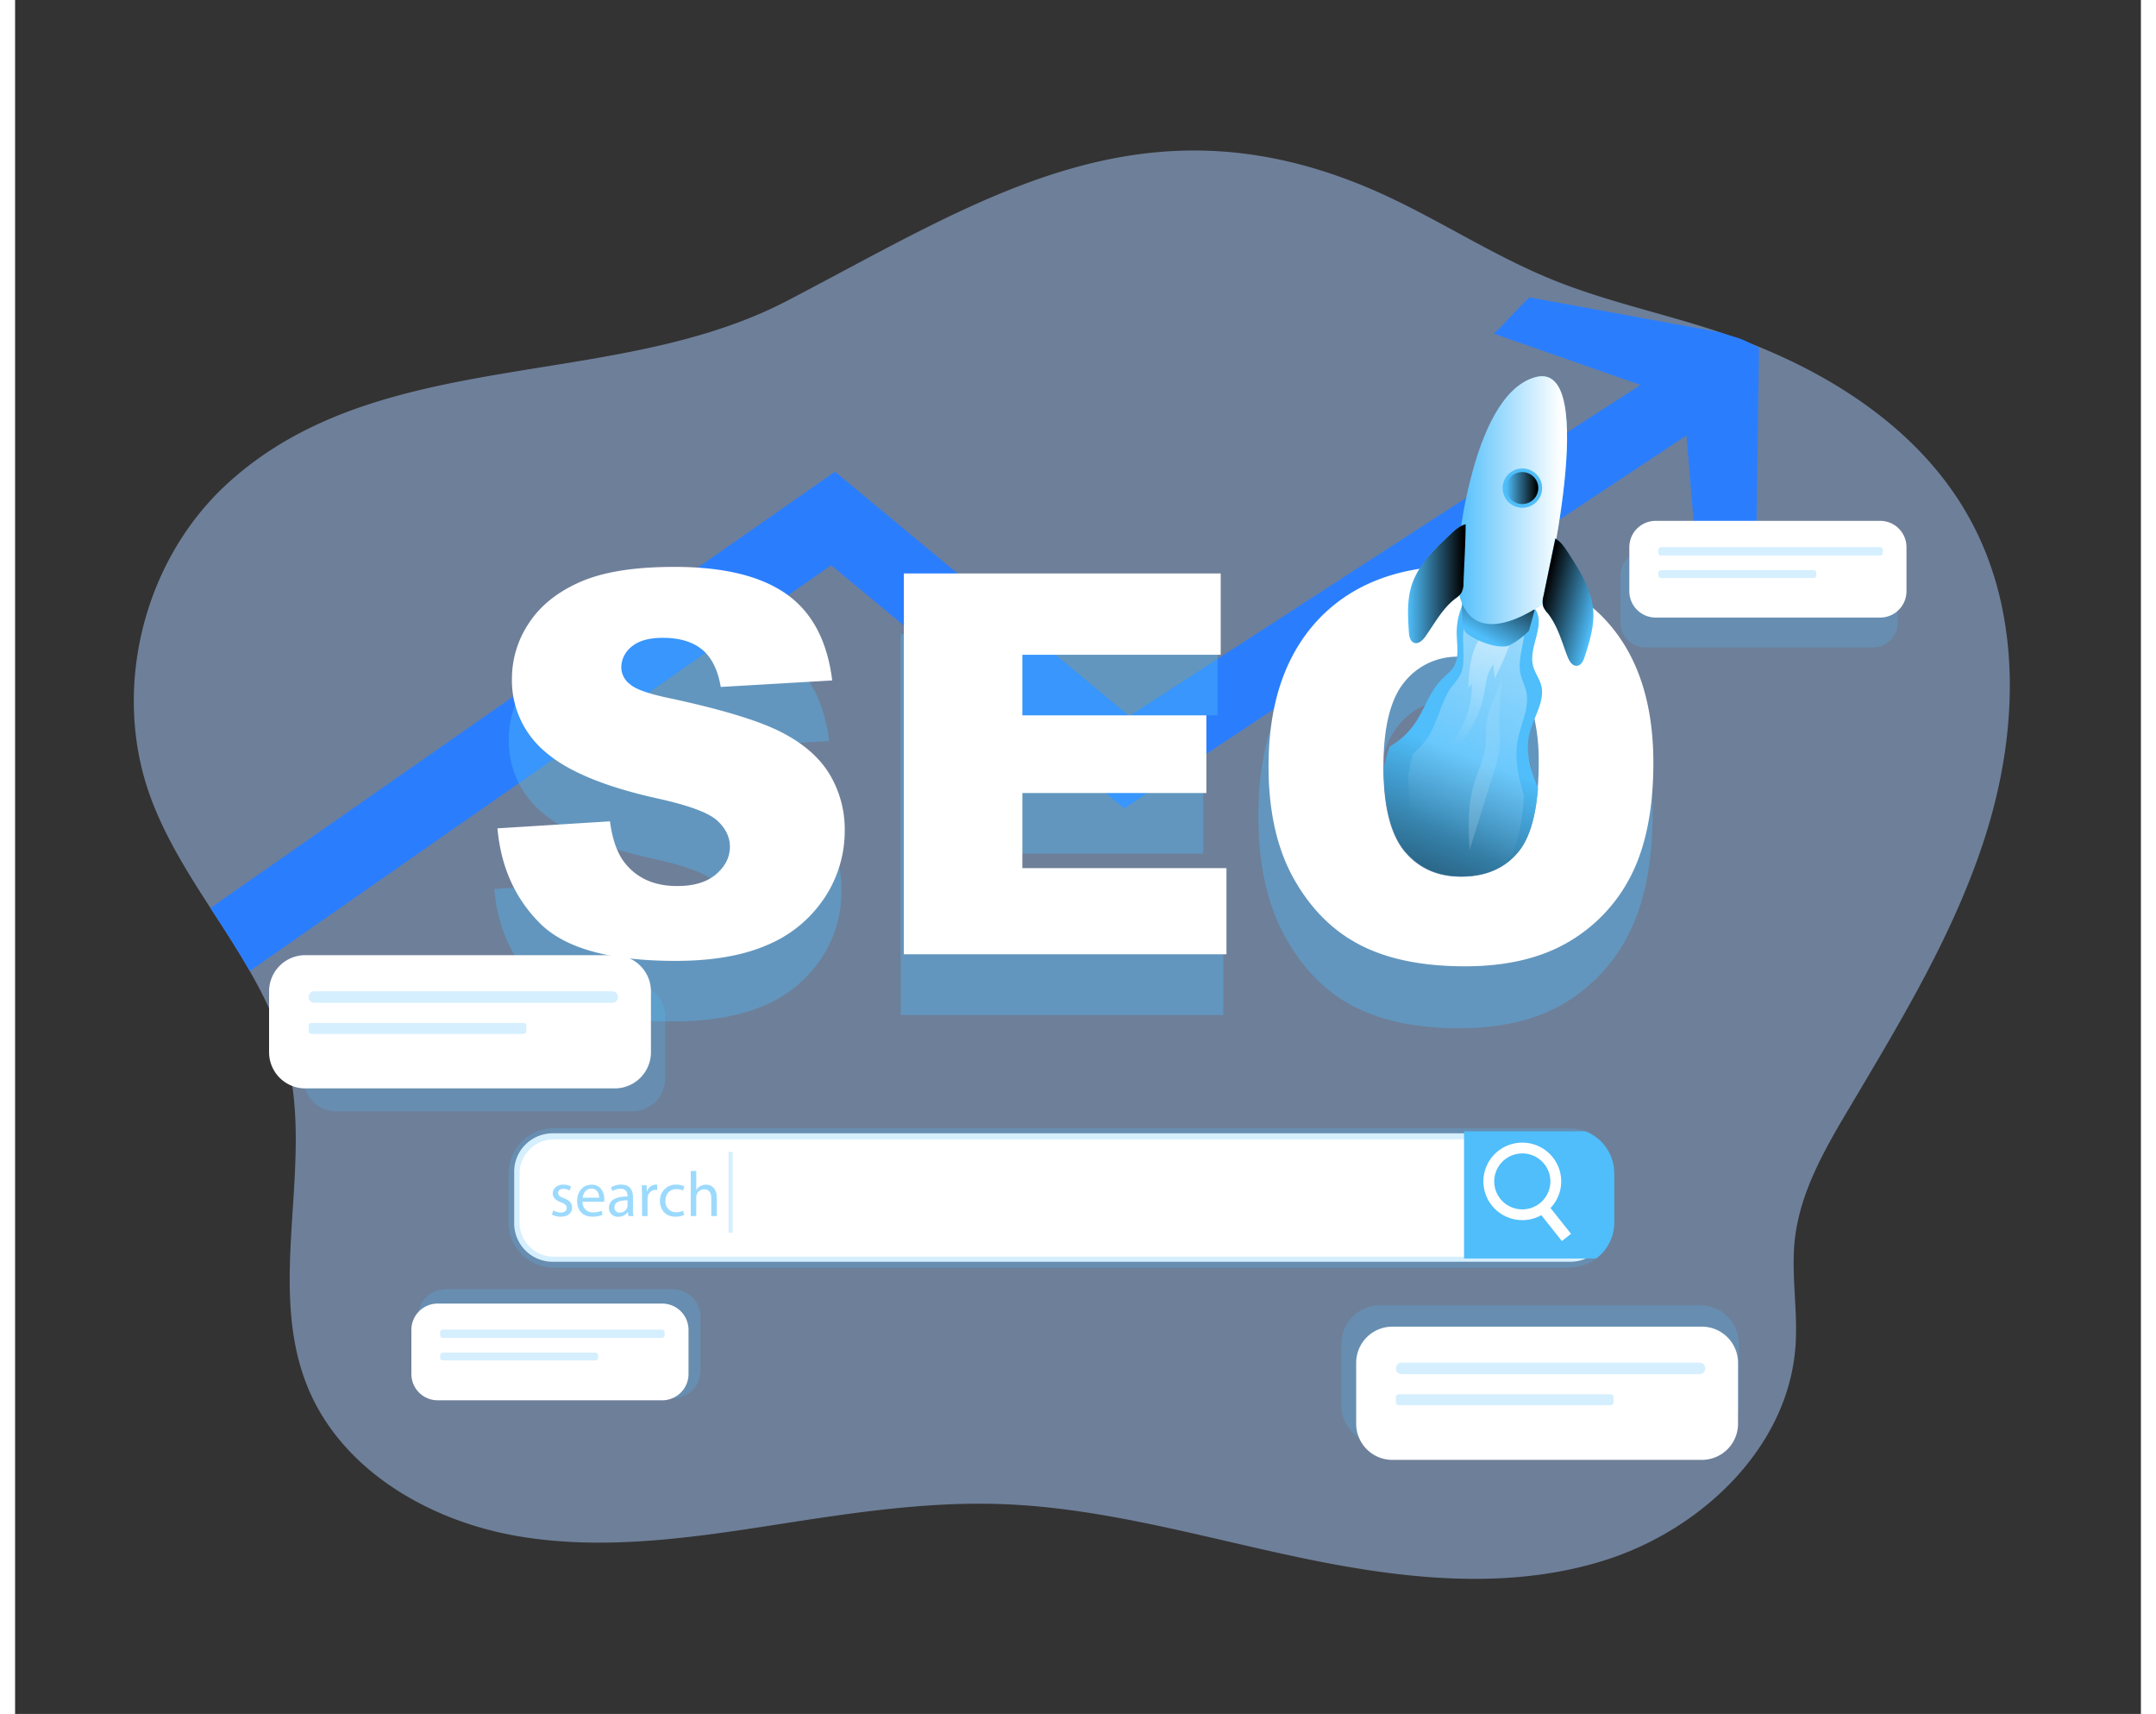 <svg xmlns="http://www.w3.org/2000/svg" xmlns:v="https://vecta.io/nano" xmlns:xlink="http://www.w3.org/1999/xlink" width="385" height="305.992" viewBox="0 0 646.259 520.926"><rect x="0" y="0" width="646.259" height="520.926" fill="#333333" stroke="none"/><style>@keyframes QNbfpNsy_fade{0%,94.444%{stroke-opacity:1}}@keyframes QNbfpNsy_draw_0{11.111%{stroke-dashoffset:271}38.889%{stroke-dashoffset:0}}@keyframes QNbfpNsy_draw_1{11.486%{stroke-dashoffset:105}39.264%{stroke-dashoffset:0}}@keyframes QNbfpNsy_draw_2{11.862%{stroke-dashoffset:52}39.64%{stroke-dashoffset:0}}@keyframes QNbfpNsy_draw_3{12.237%{stroke-dashoffset:149}40.015%{stroke-dashoffset:0}}@keyframes QNbfpNsy_draw_4{12.613%{stroke-dashoffset:1654}40.39%{stroke-dashoffset:0}}@keyframes QNbfpNsy_draw_5{12.988%{stroke-dashoffset:1367}40.766%{stroke-dashoffset:0}}@keyframes QNbfpNsy_draw_6{13.363%{stroke-dashoffset:258}41.141%{stroke-dashoffset:0}}@keyframes QNbfpNsy_draw_7{13.739%{stroke-dashoffset:367}41.517%{stroke-dashoffset:0}}@keyframes QNbfpNsy_draw_8{14.114%{stroke-dashoffset:337}41.892%{stroke-dashoffset:0}}@keyframes QNbfpNsy_draw_9{14.489%{stroke-dashoffset:269}42.267%{stroke-dashoffset:0}}@keyframes QNbfpNsy_draw_10{14.865%{stroke-dashoffset:2262}42.643%{stroke-dashoffset:0}}@keyframes QNbfpNsy_draw_11{15.24%{stroke-dashoffset:1547}43.018%{stroke-dashoffset:0}}@keyframes QNbfpNsy_draw_12{15.616%{stroke-dashoffset:866}43.393%{stroke-dashoffset:0}}@keyframes QNbfpNsy_draw_13{15.991%{stroke-dashoffset:1447}43.769%{stroke-dashoffset:0}}@keyframes QNbfpNsy_draw_14{16.366%{stroke-dashoffset:276}44.144%{stroke-dashoffset:0}}@keyframes QNbfpNsy_draw_15{16.742%{stroke-dashoffset:161}44.52%{stroke-dashoffset:0}}@keyframes QNbfpNsy_draw_16{17.117%{stroke-dashoffset:129}44.895%{stroke-dashoffset:0}}@keyframes QNbfpNsy_draw_17{17.492%{stroke-dashoffset:605}45.27%{stroke-dashoffset:0}}@keyframes QNbfpNsy_draw_18{17.868%{stroke-dashoffset:249}45.646%{stroke-dashoffset:0}}@keyframes QNbfpNsy_draw_19{18.243%{stroke-dashoffset:130}46.021%{stroke-dashoffset:0}}@keyframes QNbfpNsy_draw_20{18.619%{stroke-dashoffset:87}46.396%{stroke-dashoffset:0}}@keyframes QNbfpNsy_draw_21{18.994%{stroke-dashoffset:105}46.772%{stroke-dashoffset:0}}@keyframes QNbfpNsy_draw_22{19.369%{stroke-dashoffset:129}47.147%{stroke-dashoffset:0}}@keyframes QNbfpNsy_draw_23{19.745%{stroke-dashoffset:39}47.523%{stroke-dashoffset:0}}@keyframes QNbfpNsy_draw_24{20.12%{stroke-dashoffset:32}47.898%{stroke-dashoffset:0}}@keyframes QNbfpNsy_draw_25{20.495%{stroke-dashoffset:296}48.273%{stroke-dashoffset:0}}@keyframes QNbfpNsy_draw_26{20.871%{stroke-dashoffset:231}48.649%{stroke-dashoffset:0}}@keyframes QNbfpNsy_draw_27{21.246%{stroke-dashoffset:166}49.024%{stroke-dashoffset:0}}@keyframes QNbfpNsy_draw_28{21.622%{stroke-dashoffset:296}49.399%{stroke-dashoffset:0}}@keyframes QNbfpNsy_draw_29{21.997%{stroke-dashoffset:231}49.775%{stroke-dashoffset:0}}@keyframes QNbfpNsy_draw_30{22.372%{stroke-dashoffset:166}50.15%{stroke-dashoffset:0}}@keyframes QNbfpNsy_draw_31{22.748%{stroke-dashoffset:215}50.526%{stroke-dashoffset:0}}@keyframes QNbfpNsy_draw_32{23.123%{stroke-dashoffset:169}50.901%{stroke-dashoffset:0}}@keyframes QNbfpNsy_draw_33{23.498%{stroke-dashoffset:120}51.276%{stroke-dashoffset:0}}@keyframes QNbfpNsy_draw_34{23.874%{stroke-dashoffset:215}51.652%{stroke-dashoffset:0}}@keyframes QNbfpNsy_draw_35{24.249%{stroke-dashoffset:169}52.027%{stroke-dashoffset:0}}@keyframes QNbfpNsy_draw_36{24.625%{stroke-dashoffset:120}52.402%{stroke-dashoffset:0}}@keyframes QNbfpNsy_draw_37{25%{stroke-dashoffset:63}52.778%{stroke-dashoffset:0}}.D{animation:QNbfpNsy_draw_0 7200ms linear 0ms infinite,QNbfpNsy_fade 7200ms linear 0ms infinite}.E{animation:QNbfpNsy_draw_1 7200ms linear 0ms infinite,QNbfpNsy_fade 7200ms linear 0ms infinite}.K{animation:QNbfpNsy_draw_2 7200ms linear 0ms infinite,QNbfpNsy_fade 7200ms linear 0ms infinite}.Q{animation:QNbfpNsy_draw_3 7200ms linear 0ms infinite,QNbfpNsy_fade 7200ms linear 0ms infinite}.AO{animation:QNbfpNsy_draw_4 7200ms linear 0ms infinite,QNbfpNsy_fade 7200ms linear 0ms infinite}.AP{animation:QNbfpNsy_draw_5 7200ms linear 0ms infinite,QNbfpNsy_fade 7200ms linear 0ms infinite}.AS{animation:QNbfpNsy_draw_6 7200ms linear 0ms infinite,QNbfpNsy_fade 7200ms linear 0ms infinite}.AU{animation:QNbfpNsy_draw_7 7200ms linear 0ms infinite,QNbfpNsy_fade 7200ms linear 0ms infinite}.AV{animation:QNbfpNsy_draw_8 7200ms linear 0ms infinite,QNbfpNsy_fade 7200ms linear 0ms infinite}.AW{animation:QNbfpNsy_draw_9 7200ms linear 0ms infinite,QNbfpNsy_fade 7200ms linear 0ms infinite}.AX{animation:QNbfpNsy_draw_10 7200ms linear 0ms infinite,QNbfpNsy_fade 7200ms linear 0ms infinite}.AZ{animation:QNbfpNsy_draw_11 7200ms linear 0ms infinite,QNbfpNsy_fade 7200ms linear 0ms infinite}.Aa{animation:QNbfpNsy_draw_12 7200ms linear 0ms infinite,QNbfpNsy_fade 7200ms linear 0ms infinite}.Ab{animation:QNbfpNsy_draw_13 7200ms linear 0ms infinite,QNbfpNsy_fade 7200ms linear 0ms infinite}.Ac{animation:QNbfpNsy_draw_14 7200ms linear 0ms infinite,QNbfpNsy_fade 7200ms linear 0ms infinite}.Ad{animation:QNbfpNsy_draw_15 7200ms linear 0ms infinite,QNbfpNsy_fade 7200ms linear 0ms infinite}.Ae{animation:QNbfpNsy_draw_16 7200ms linear 0ms infinite,QNbfpNsy_fade 7200ms linear 0ms infinite}.Ah{animation:QNbfpNsy_draw_17 7200ms linear 0ms infinite,QNbfpNsy_fade 7200ms linear 0ms infinite}.Ai{animation:QNbfpNsy_draw_18 7200ms linear 0ms infinite,QNbfpNsy_fade 7200ms linear 0ms infinite}.Aj{animation:QNbfpNsy_draw_19 7200ms linear 0ms infinite,QNbfpNsy_fade 7200ms linear 0ms infinite}.Ak{animation:QNbfpNsy_draw_20 7200ms linear 0ms infinite,QNbfpNsy_fade 7200ms linear 0ms infinite}.Al{animation:QNbfpNsy_draw_21 7200ms linear 0ms infinite,QNbfpNsy_fade 7200ms linear 0ms infinite}.Am{animation:QNbfpNsy_draw_22 7200ms linear 0ms infinite,QNbfpNsy_fade 7200ms linear 0ms infinite}.An{animation:QNbfpNsy_draw_23 7200ms linear 0ms infinite,QNbfpNsy_fade 7200ms linear 0ms infinite}.Ao{animation:QNbfpNsy_draw_24 7200ms linear 0ms infinite,QNbfpNsy_fade 7200ms linear 0ms infinite}.Ap{animation:QNbfpNsy_draw_25 7200ms linear 0ms infinite,QNbfpNsy_fade 7200ms linear 0ms infinite}.As{animation:QNbfpNsy_draw_26 7200ms linear 0ms infinite,QNbfpNsy_fade 7200ms linear 0ms infinite}.Av{animation:QNbfpNsy_draw_27 7200ms linear 0ms infinite,QNbfpNsy_fade 7200ms linear 0ms infinite}.Ay{animation:QNbfpNsy_draw_28 7200ms linear 0ms infinite,QNbfpNsy_fade 7200ms linear 0ms infinite}.Az{animation:QNbfpNsy_draw_29 7200ms linear 0ms infinite,QNbfpNsy_fade 7200ms linear 0ms infinite}.BA{animation:QNbfpNsy_draw_30 7200ms linear 0ms infinite,QNbfpNsy_fade 7200ms linear 0ms infinite}.BB{animation:QNbfpNsy_draw_31 7200ms linear 0ms infinite,QNbfpNsy_fade 7200ms linear 0ms infinite}.BE{animation:QNbfpNsy_draw_32 7200ms linear 0ms infinite,QNbfpNsy_fade 7200ms linear 0ms infinite}.BH{animation:QNbfpNsy_draw_33 7200ms linear 0ms infinite,QNbfpNsy_fade 7200ms linear 0ms infinite}.BK{animation:QNbfpNsy_draw_34 7200ms linear 0ms infinite,QNbfpNsy_fade 7200ms linear 0ms infinite}.BL{animation:QNbfpNsy_draw_35 7200ms linear 0ms infinite,QNbfpNsy_fade 7200ms linear 0ms infinite}.BM{animation:QNbfpNsy_draw_36 7200ms linear 0ms infinite,QNbfpNsy_fade 7200ms linear 0ms infinite}.BN{animation:QNbfpNsy_draw_37 7200ms linear 0ms infinite,QNbfpNsy_fade 7200ms linear 0ms infinite}.BO{opacity:.24}.BP{fill:#4fbefb}.BQ{stroke-width:2.078}.BR{stroke-width:1.449}.BS{fill:#fff}.BT{stroke-dasharray:104 106}.BU{stroke-dashoffset:105}.BV{stroke-dasharray:128 130}.BW{stroke-dashoffset:129}.BX{stroke-dasharray:295 297}.BY{stroke-dashoffset:296}.BZ{stroke-dasharray:230 232}.Ba{stroke-dashoffset:231}.Bb{stroke-dasharray:165 167}.Bc{stroke-dashoffset:166}.Bd{stroke-dasharray:214 216}.Be{stroke-dashoffset:215}.Bf{stroke-dasharray:168 170}.Bg{stroke-dashoffset:169}.Bh{stroke-dasharray:119 121}.Bi{stroke-dashoffset:120}</style><defs><linearGradient id="A" x1="486.03" x2="449.74" y1="221.36" y2="315.1" gradientUnits="userSpaceOnUse"><stop offset="0" stop-color="#010101" stop-opacity="0"/><stop offset=".95" stop-color="#010101"/></linearGradient><linearGradient id="B" x1="475.54" x2="566.26" y1="295.98" y2="121.93" gradientUnits="userSpaceOnUse"><stop offset="0" stop-color="#fff" stop-opacity="0"/><stop offset=".95" stop-color="#fff"/></linearGradient><linearGradient id="C" x1="485.73" x2="502.36" y1="265.76" y2="169.38" xlink:href="#B"/><linearGradient id="D" x1="434.189" x2="443.067" y1="201.574" y2="184.589" xlink:href="#A"/><linearGradient id="E" x1="426.771" x2="455.477" y1="167.692" y2="167.692" xlink:href="#B"/><linearGradient id="F" x1="462.82" x2="483.76" y1="158.03" y2="158.03" xlink:href="#A"/><linearGradient id="G" x1="447.78" x2="468.73" y1="205.13" y2="205.13" gradientTransform="matrix(-0.97,-0.24,-0.24,0.97,1017.13,122.17)" xlink:href="#A"/><linearGradient id="H" x1="521.62" x2="281.23" y1="265.18" y2="322.26" xlink:href="#B"/><linearGradient id="I" x1="453.304" x2="463.061" y1="148.335" y2="148.335" xlink:href="#A"/><path id="J" stroke-dasharray="270 272" stroke-dashoffset="271" d="M510.03 232.73q-1.28 15.9-7 23-7.37 9.12-20.82 9.14-13 0-20.66-9.34c-5-6.2-7.53-16.27-7.57-30.33a79.16 79.16 0 0 1 2.17-7.73 27.88 27.88 0 0 0 9.18-8.5c3.51-5.19 5.32-11.55 9.71-16 1.49-1.49 3.22-2.78 4.31-4.56a9.14 9.14 0 0 0 1.25-3.78c.36-2.66-.08-5.56-.12-8.3a26.72 26.72 0 0 1 3.94-14.21c8.34.12 16.55 3.9 24.73 5.39 3.58 6-2.66 13.74-.93 20.54.61 2.42 2.22 4.47 2.9 6.89 1.13 4.11-.6 8.13-2.29 12.24a41.35 41.35 0 0 0-1.94 5.68c-1.6 6.62.5 13.4 3.14 19.87z" class="D"/><path id="K" d="M477.73 140.52c-5.55 5.27-11.31 10.86-13.62 18.16-1.73 5.43-1.36 11.27-1 17 .11 1.53.43 3.37 1.86 3.92 1.62.62 3.2-.94 4.19-2.36 3.36-4.82 6.19-10.19 10.84-13.77a8.74 8.74 0 0 0 2.14-2 7.17 7.17 0 0 0 .81-3.73c.26-7.1.74-14.33.78-21.37-2.38.62-4.16 2.39-6 4.15z" class="E BT BU"/><linearGradient id="L" xlink:href="#A"/><linearGradient id="M" xlink:href="#B"/><path id="N" stroke-dasharray="51 53" stroke-dashoffset="52" d="M428.352 192.762s-.406 5.534.712 7.156 8.679 4.773 11.605 3.366a19.792 18.715 0 0 0 4.948-3.528l1.474-5.116z" class="K"/><path id="O" stroke-dasharray="148 150" stroke-dashoffset="149" d="M426.771 183.822s3.225-41.738 20.447-46.309 2.136 55.471 2.136 55.471-22.583 16.285-22.583-9.162z" class="Q"/></defs><g stroke="#0050ff"><g class="BR"><path fill="#acf" stroke-dasharray="1653 1655" stroke-dashoffset="1654" d="M599.919 251.004c-9.13 30.534-25.942 58.126-42.194 85.543-7.482 12.55-15.063 25.642-16.678 40.143-1.18 10.767.979 21.667.201 32.451-2.184 30.809-28.645 55.91-58.252 65.16s-61.675 5.533-92.053-.833-60.42-15.301-91.426-16.342c-22.31-.742-44.487 2.584-66.53 6.009-26.729 4.167-54.027 8.334-80.647 3.658S99.418 446.8 89.074 421.891c-12.879-30.976 1.674-67.018-6.277-99.611-2.326-9.651-6.511-18.525-11.457-27.151-3.707-6.509-7.85-12.851-11.959-19.167-7.18-11.109-14.226-22.351-18.57-34.701-11.39-32.384-1.657-71.077 23.758-94.303 46.027-42.117 116.874-27.884 169.88-55.41 58.479-30.401 107.117-63.626 176.407-34.668 19.173 8.025 36.528 19.909 55.776 27.826 16.142 6.667 33.399 10.301 50.01 15.734l1.498.516a188.157 187.372 0 0 1 23.867 9.801c21.759 10.834 41.005 26.242 52.436 47.318 15.248 27.984 14.578 62.385 5.473 92.928z" class="AO" opacity=".501"/><path fill="#2a7fff" stroke-dasharray="1366 1368" stroke-dashoffset="1367" d="M530.16 105.659l-.954 68.51-16.837 9.209-4.268-51.027-170.909 113.336-89.116-73.893L71.342 295.13c-3.707-6.509-7.85-12.851-11.959-19.167l189.872-132.595 89.476 74.26L494.1 117.001c.167.049-44.596-15.591-44.596-15.591 1.322-.942 9.456-10 10.879-11.025l57.742 10.567c8.159 2.717 4.319.884 12.034 4.709z" class="AP" opacity=".987"/></g><g class="BQ"><g class="BP"><path stroke-dasharray="257 259" stroke-dashoffset="258" d="M548.97 146.03h82.68a9 9 0 0 1 9 9v17.27a9 9 0 0 1-9 9h-82.68a9 9 0 0 1-9-9v-17.27a9 9 0 0 1 9-9" class="AS BO" transform="matrix(.837 0 0 .833 36.093 45.74)"/><path stroke-dasharray="366 368" stroke-dashoffset="367" d="M452.61 421.36h116.33a14 14 0 0 1 14 14v22.56a14 14 0 0 1-14 14H452.61a14 14 0 0 1-14-14v-22.56a14 14 0 0 1 14-14" class="AU BO" transform="matrix(.837 0 0 .833 36.093 45.74)"/><path stroke-dasharray="336 338" stroke-dashoffset="337" d="M73.58 304h107.43a12 12 0 0 1 12 12v22.56a12 12 0 0 1-12 12H73.58a12 12 0 0 1-12-12V316a12 12 0 0 1 12-12" class="AV BO" transform="matrix(.837 0 0 .833 36.093 45.74)"/><path stroke-dasharray="268 270" stroke-dashoffset="269" d="M113.23 415.5h82.57a10 10 0 0 1 10 10v19.78a10 10 0 0 1-10 10h-82.57a10 10 0 0 1-10-10V425.5a10 10 0 0 1 10-10" class="AW BO" transform="matrix(.837 0 0 .833 36.093 45.74)"/><path stroke-dasharray="2261 2263" stroke-dashoffset="2262" d="M408.46 242.81q0-36.75 18.85-57.22 18.85-20.47 52.51-20.47 34.5 0 53.16 20.11 18.66 20.11 18.67 56.35 0 26.31-8.16 43.15a61 61 0 0 1-23.57 26.2q-15.4 9.33-38.41 9.33-23.37 0-38.69-8.09-15.32-8.09-24.79-25.55-9.57-17.5-9.57-43.81zm42.7.21q0 22.73 7.78 32.65 7.78 9.92 21.16 9.93 13.76 0 21.3-9.73 7.54-9.73 7.54-34.9 0-21.19-7.87-31-7.87-9.81-21.35-9.71a25.1 25.1 0 0 0-20.69 9.9q-7.86 9.93-7.87 32.86zm-320.22 26.41l40.86-2.56q1.33 10 5.41 15.17 6.63 8.45 19 8.44 9.2 0 14.17-4.32 4.97-4.32 5-10 0-5.4-4.74-9.67-4.74-4.27-22-8.06-28.25-6.35-40.29-16.87a33.94 33.94 0 0 1-12.13-26.83 36.44 36.44 0 0 1 6.21-20.24q6.21-9.53 18.67-15 12.46-5.47 34.18-5.45 26.64 0 40.62 9.91 13.98 9.91 16.64 31.52l-40.51 2.39q-1.62-9.39-6.78-13.65-5.16-4.26-14.27-4.27-7.48 0-11.28 3.18a9.73 9.73 0 0 0-3.79 7.73 7.73 7.73 0 0 0 3.13 6q3 2.74 14.41 5.12 28.16 6.06 40.34 12.27 12.18 6.21 17.72 15.41a39 39 0 0 1 5.52 20.54 44.07 44.07 0 0 1-7.4 24.65 46.2 46.2 0 0 1-20.66 17.11q-13.27 5.83-33.47 5.83-35.44 0-49.1-13.65-13.66-13.65-15.46-34.7zm147.61-93h115.09v29.68h-72.05v22.08h66.83v28.35h-66.83v27.4h74.13v31.47H278.55z" class="AX" opacity=".37" transform="matrix(.837 0 0 .833 36.093 45.74)"/></g><g class="BS"><path stroke-dasharray="1546 1548" stroke-dashoffset="1547" d="M132.08 247.32l40.86-2.56q1.32 10 5.4 15.17 6.65 8.44 19 8.44 9.19 0 14.17-4.32 4.98-4.32 5-10 0-5.4-4.74-9.67-4.74-4.27-22-8.06-28.26-6.35-40.29-16.87a34 34 0 0 1-12.14-26.83 36.44 36.44 0 0 1 6.21-20.24q6.21-9.52 18.68-15 12.47-5.48 34.17-5.45 26.64 0 40.63 9.91 13.99 9.91 16.63 31.52l-40.48 2.37q-1.6-9.39-6.78-13.65-5.18-4.26-14.26-4.27-7.5 0-11.28 3.18a9.73 9.73 0 0 0-3.8 7.72 7.73 7.73 0 0 0 3.13 6q3 2.76 14.41 5.13 28.15 6.06 40.34 12.27 12.19 6.21 17.73 15.41a39.12 39.12 0 0 1 5.54 20.57 44.14 44.14 0 0 1-7.39 24.65 46.29 46.29 0 0 1-20.67 17.11q-13.27 5.84-33.46 5.83-35.46 0-49.11-13.65-13.65-13.65-15.5-34.71zm147.6-93h115.09v29.67h-72.05v22.09h66.84v28.35h-66.84v27.4h74.14v31.43H279.68z" class="AZ" transform="matrix(.837 0 0 .833 36.093 45.74)"/><path stroke-dasharray="865 867" stroke-dashoffset="866" d="M152.15 358.59h369.62a14 14 0 0 1 14 14v18.87a14 14 0 0 1-14 14H152.15a14 14 0 0 1-14-14v-18.87a14 14 0 0 1 14-14" class="Aa" transform="matrix(.837 0 0 .833 36.093 45.74)"/></g></g><g class="BP BR"><path stroke-dasharray="1446 1448" stroke-dashoffset="1447" d="M477.379 343.832c-1.606-.63-3.307-.949-5.021-.942h-308.57c-7.597.004-13.76 6.126-13.783 13.693v15.001c.019 7.569 6.183 13.696 13.783 13.7h308.604c7.576-.05 13.703-6.156 13.749-13.7v-15.001c-.004-5.642-3.482-10.704-8.762-12.75zm5.398 27.784c-.013 5.706-4.656 10.329-10.385 10.342H163.788c-5.741 0-10.4-4.625-10.419-10.342v-15.001c.024-5.713 4.682-10.334 10.419-10.334h308.604c5.727.014 10.367 4.631 10.385 10.334z" class="Ab BO"/><path stroke-dasharray="275 277" stroke-dashoffset="276" d="M163.637 367.858c.684.422 1.459.654 2.251.675 1.239 0 1.816-.616 1.816-1.391s-.485-1.25-1.741-1.717c-1.674-.6-2.511-1.525-2.511-2.642 0-1.508 1.221-2.742 3.238-2.742a4.71 4.71 0 0 1 2.31.576l-.427 1.242a3.65 3.65 0 0 0-1.916-.542c-1.012 0-1.573.576-1.573 1.275s.561 1.117 1.782 1.583c1.632.608 2.46 1.425 2.46 2.816 0 1.666-1.28 2.8-3.506 2.8a5.4 5.4 0 0 1-2.637-.641zm8.887-2.626a2.99 2.99 0 0 0 .847 2.341 3.01 3.01 0 0 0 2.332.893c.892.031 1.781-.135 2.602-.483l.293 1.217c-.993.414-2.055.613-3.122.583-2.895 0-4.619-1.892-4.619-4.716s1.674-5 4.402-5c3.063 0 3.874 2.684 3.874 4.4a7.23 7.23 0 0 1-.051.792zm5.021-1.217c0-1.083-.451-2.758-2.369-2.758-1.724 0-2.511 1.575-2.619 2.758zm8.896 5.576l-.134-1.175h-.059a3.51 3.51 0 0 1-2.87 1.391 2.68 2.68 0 0 1-2.025-.716c-.539-.496-.848-1.214-.845-1.968 0-2.258 2.017-3.492 5.641-3.475v-.183a1.92 1.92 0 0 0-.534-1.598c-.425-.427-1.008-.634-1.592-.568-.859.001-1.702.242-2.444.699l-.394-1.125c.932-.558 2.001-.847 3.088-.833 2.87 0 3.565 1.95 3.565 3.816v3.5a13.03 13.03 0 0 0 .15 2.233zm-.252-4.767c-1.858-.042-3.975.292-3.975 2.108-.035.436.122.865.431 1.176a1.51 1.51 0 0 0 1.175.441c1.017.03 1.935-.602 2.267-1.559a1.79 1.79 0 0 0 .1-.542zm4.394-1.659l-.075-2.917h1.489l.059 1.833h.075c.333-1.17 1.382-1.994 2.602-2.041a1.74 1.74 0 0 1 .485.058v1.601a2.4 2.4 0 0 0-.585-.058 2.39 2.39 0 0 0-2.285 2.184 4.38 4.38 0 0 0-.075.792v5h-1.674zm12.829 6.083a6.26 6.26 0 0 1-2.694.542c-2.828 0-4.67-1.916-4.67-4.775-.058-1.356.456-2.671 1.403-3.591.957-.946 2.272-1.442 3.618-1.368a5.75 5.75 0 0 1 2.369.483l-.394 1.317a3.93 3.93 0 0 0-1.975-.451c-2.151 0-3.348 1.583-3.348 3.533-.083.906.223 1.805.845 2.472a3.23 3.23 0 0 0 2.411 1.027 4.9 4.9 0 0 0 2.092-.467zm1.991-13.358h1.674v5.833a3.24 3.24 0 0 1 1.221-1.2 3.6 3.6 0 0 1 1.749-.475c1.264 0 3.272.766 3.272 3.992v5.558h-1.674v-5.366c0-1.5-.561-2.775-2.168-2.775-1.039.017-1.955.685-2.285 1.666a1.97 1.97 0 0 0-.118.833v5.634H205.4z" class="Ac" opacity=".56"/><path stroke-dasharray="160 162" stroke-dashoffset="161" d="M486.141 356.583v15.001a13.51 13.51 0 0 1-5.489 10.908h-40.168v-38.66h36.905c5.277 2.049 8.751 7.111 8.753 12.75z" class="Ad"/></g><g class="BR BS"><path d="M458.208 370.832c-4.784.004-9.099-2.865-10.932-7.265a11.74 11.74 0 0 1 2.561-12.836c3.383-3.368 8.471-4.376 12.89-2.551s7.299 6.121 7.296 10.886c-.014 6.493-5.297 11.753-11.817 11.768zm0-20.267c-3.453-.004-6.568 2.066-7.892 5.241s-.596 6.833 1.845 9.266 6.112 3.162 9.304 1.847 5.271-4.416 5.272-7.855c0-4.69-3.817-8.496-8.528-8.501z" class="Ae BV BW"/><path stroke-dasharray="604 606" stroke-dashoffset="605" d="M462.381 367.314l2.783-2.192 7.844 9.876-2.783 2.192zm20.463-179.578q-15.281-15.75-43.441-15.776-27.508 0-42.939 16.042c-10.243 10.741-15.406 25.676-15.406 44.909q0 20.642 7.791 34.368 7.791 13.726 20.319 20.068 12.494 6.35 31.616 6.342 18.803 0 31.374-7.351c8.301-4.814 14.995-11.956 19.248-20.534q6.611-13.251 6.637-33.868.016-28.384-15.197-44.201zM415.98 233.08q0-18.025 6.369-25.776c3.855-4.835 9.701-7.671 15.9-7.717a5.48 5.48 0 0 1 1.046-.067q11.004 0 17.456 7.65c2.575 3.279 4.33 7.12 5.121 11.208.927 4.302 1.368 8.693 1.314 13.092 0 2.95-.1 5.667-.301 8.217q-1.071 13.251-5.858 19.167-6.168 7.601-17.424 7.617-10.879 0-17.29-7.784c-4.185-5.167-6.302-13.559-6.334-25.276z" class="Ah"/></g><use class="BP BQ" transform="matrix(.837 0 0 .833 36.093 45.74)" xlink:href="#J"/><g class="BQ" transform="matrix(.837 0 0 .833 34.445 5.956)"><use x="1.97" y="47.74" fill="url(#L)" xlink:href="#J"/><path fill="url(#M)" stroke-dasharray="248 250" stroke-dashoffset="249" d="M506.89 283.07q-1 15.89-5.25 23c-3.68 6.08-8.87 9.15-15.6 9.15q-9.78 0-15.48-9.35c-3.74-6.2-5.64-16.27-5.67-30.32q.67-4 1.63-7.73a25.16 25.16 0 0 0 6.88-8.5c2.62-5.2 4-11.56 7.27-16a26.11 26.11 0 0 0 3.23-4.55 11.46 11.46 0 0 0 .93-3.79 76.65 76.65 0 0 0-.09-8.29 33.79 33.79 0 0 1 3-14.22c6.24.12 12.4 3.91 18.52 5.4 2.69 6-2 13.73-.69 20.54.45 2.41 1.66 4.47 2.17 6.88.85 4.11-.45 8.14-1.72 12.25a53.49 53.49 0 0 0-1.45 5.67c-1.21 6.61.36 13.41 2.32 19.86z" class="Ai"/><path fill="url(#C)" stroke-dasharray="129 131" stroke-dashoffset="130" d="M486.64 243.89l1.3-1.45a31.82 31.82 0 0 1-7 20.75c-2.17 2.68-4.87 5.16-5.71 8.51a39.79 39.79 0 0 0 17.16-25.7c.7-3.71 1-7.77 3.36-10.7l.49 5.11a104.84 104.84 0 0 0 5.37-12.24c.3-.81.54-1.85-.11-2.42a2.24 2.24 0 0 0-1.27-.41c-4-.39-8.44-1.72-10.5 2.34-2.35 4.66-2.89 11.11-3.09 16.21z" class="Aj"/></g><g stroke-width=".996" transform="matrix(1.175 0 0 1.238 -63.369 -55.595)"><use class="BP" xlink:href="#N"/><use fill="url(#D)" xlink:href="#N"/><use class="BP" xlink:href="#O"/><use fill="url(#E)" xlink:href="#O"/></g><g class="BQ" transform="matrix(.837 0 0 .833 36.093 45.74)"><use class="BP" xlink:href="#K"/><use fill="url(#F)" xlink:href="#K"/></g><path stroke-dasharray="86 88" stroke-dashoffset="87" d="M472.283 168.211c3.473 5.366 7.047 11.034 7.482 17.393.327 4.741-1.138 9.401-2.578 13.925-.384 1.217-1.012 2.642-2.285 2.809-1.448.183-2.419-1.391-2.946-2.742-1.774-4.558-3.013-9.466-6.084-13.284a7.372 7.342 0 0 1-1.347-2.017 6.109 6.083 0 0 1 .075-3.184l3.606-17.5c1.833 1.034 2.929 2.816 4.075 4.6z" class="Ak BP BR"/><g class="BQ"><path fill="url(#G)" d="M523.17 194.88c4.14 6.43 8.41 13.23 8.93 20.87.39 5.68-1.35 11.27-3.08 16.71-.46 1.46-1.21 3.17-2.73 3.36-1.72.22-2.89-1.67-3.52-3.29-2.12-5.47-3.6-11.35-7.26-15.93a8.59 8.59 0 0 1-1.61-2.42 7.19 7.19 0 0 1 .08-3.82l4.31-21c2.2 1.24 3.5 3.38 4.88 5.52z" class="Al BT BU" transform="matrix(.837 0 0 .833 34.445 5.956)"/><path fill="url(#H)" d="M495.72 248.4a33 33 0 0 0-2.42 7.78c-.36 2.66-.06 5.37-.3 8-.47 5.42-3.08 10.39-4.53 15.64-2.06 7.48-1.71 15.38-1.34 23.12L496 274.4a44.59 44.59 0 0 0 2-8 62.5 62.5 0 0 0-.05-9.28 93.07 93.07 0 0 1 1.1-16.17c-1.53 2.13-2.34 4.99-3.33 7.45z" class="Am BV BW" transform="matrix(.837 0 0 .833 34.445 5.956)"/></g><g class="BR"><path stroke-dasharray="38 40" stroke-dashoffset="39" d="M452.232 148.351a5.992 5.967 0 1 1 11.984 0 5.992 5.967 0 1 1-11.984 0" class="An BP"/><path fill="url(#I)" stroke-dasharray="31 33" stroke-dashoffset="32" d="M453.303 148.335a4.879 4.859 0 1 1 9.758 0 4.879 4.859 0 1 1-9.758 0" class="Ao"/><path d="M418.696 403.209h94.087a11 11 0 0 1 11 11v18.493a11 11 0 0 1-11 11h-94.087a11 11 0 0 1-11-11v-18.493a11 11 0 0 1 11-11" class="Ap BS BX BY"/></g><g class="BP BQ"><path d="M460.41 442.27h108.33a2 2 0 0 1 2 2v.18a2 2 0 0 1-2 2H460.41a2 2 0 0 1-2-2v-.18a2 2 0 0 1 2-2" class="As BO BZ Ba" transform="matrix(.837 0 0 .833 36.093 45.74)"/><path d="M459.41 453.83h77.06a1 1 0 0 1 1 1v1.95a1 1 0 0 1-1 1h-77.06a1 1 0 0 1-1-1v-1.95a1 1 0 0 1 1-1" class="Av BO Bb Bc" transform="matrix(.837 0 0 .833 36.093 45.74)"/></g><path d="M88.215 290.305h94.087a11 11 0 0 1 11 11v18.493a11 11 0 0 1-11 11H88.215a11 11 0 0 1-11-11v-18.493a11 11 0 0 1 11-11" class="Ay BR BS BX BY"/><g class="BP BQ"><path d="M65.51 306.79h108.33a2 2 0 0 1 2 2v.18a2 2 0 0 1-2 2H65.51a2 2 0 0 1-2-2v-.18a2 2 0 0 1 2-2" class="Az BO BZ Ba" transform="matrix(.837 0 0 .833 36.093 45.74)"/><path d="M64.51 318.35h77.06a1 1 0 0 1 1 1v1.95a1 1 0 0 1-1 1H64.51a1 1 0 0 1-1-1v-1.95a1 1 0 0 1 1-1" class="BA BO Bb Bc" transform="matrix(.837 0 0 .833 36.093 45.74)"/></g><path d="M128.473 396.2h68.254a8 8 0 0 1 8 8v13.393a8 8 0 0 1-8 8h-68.254a8 8 0 0 1-8-8V404.2a8 8 0 0 1 8-8" class="BB BR BS Bd Be"/><g class="BP BQ"><path d="M112.26 430.21h79.53a1 1 0 0 1 1 1v1.03a1 1 0 0 1-1 1h-79.53a1 1 0 0 1-1-1v-1.03a1 1 0 0 1 1-1" class="BE BO Bf Bg" transform="matrix(.837 0 0 .833 36.093 45.74)"/><path d="M112.26 438.6h55.39a1 1 0 0 1 1 1v.87a1 1 0 0 1-1 1h-55.39a1 1 0 0 1-1-1v-.87a1 1 0 0 1 1-1" class="BH BO Bh Bi" transform="matrix(.837 0 0 .833 36.093 45.74)"/></g><path d="M498.736 158.301h68.254a8 8 0 0 1 8 8v13.393a8 8 0 0 1-8 8h-68.254a8 8 0 0 1-8-8v-13.393a8 8 0 0 1 8-8" class="BK BR BS Bd Be"/><g class="BP BQ"><path d="M554.71 144.74h79.53a1 1 0 0 1 1 1v1.03a1 1 0 0 1-1 1h-79.53a1 1 0 0 1-1-1v-1.03a1 1 0 0 1 1-1" class="BL BO Bf Bg" transform="matrix(.837 0 0 .833 36.093 45.74)"/><path d="M554.71 153.13h55.39a1 1 0 0 1 1 1v.87a1 1 0 0 1-1 1h-55.39a1 1 0 0 1-1-1v-.87a1 1 0 0 1 1-1" class="BM BO Bh Bi" transform="matrix(.837 0 0 .833 36.093 45.74)"/><path stroke-dasharray="62 64" stroke-dashoffset="63" d="M216.01 365.39h1.51v29.48h-1.51z" class="BN BO" transform="matrix(.837 0 0 .833 36.093 45.74)"/></g></g></svg>